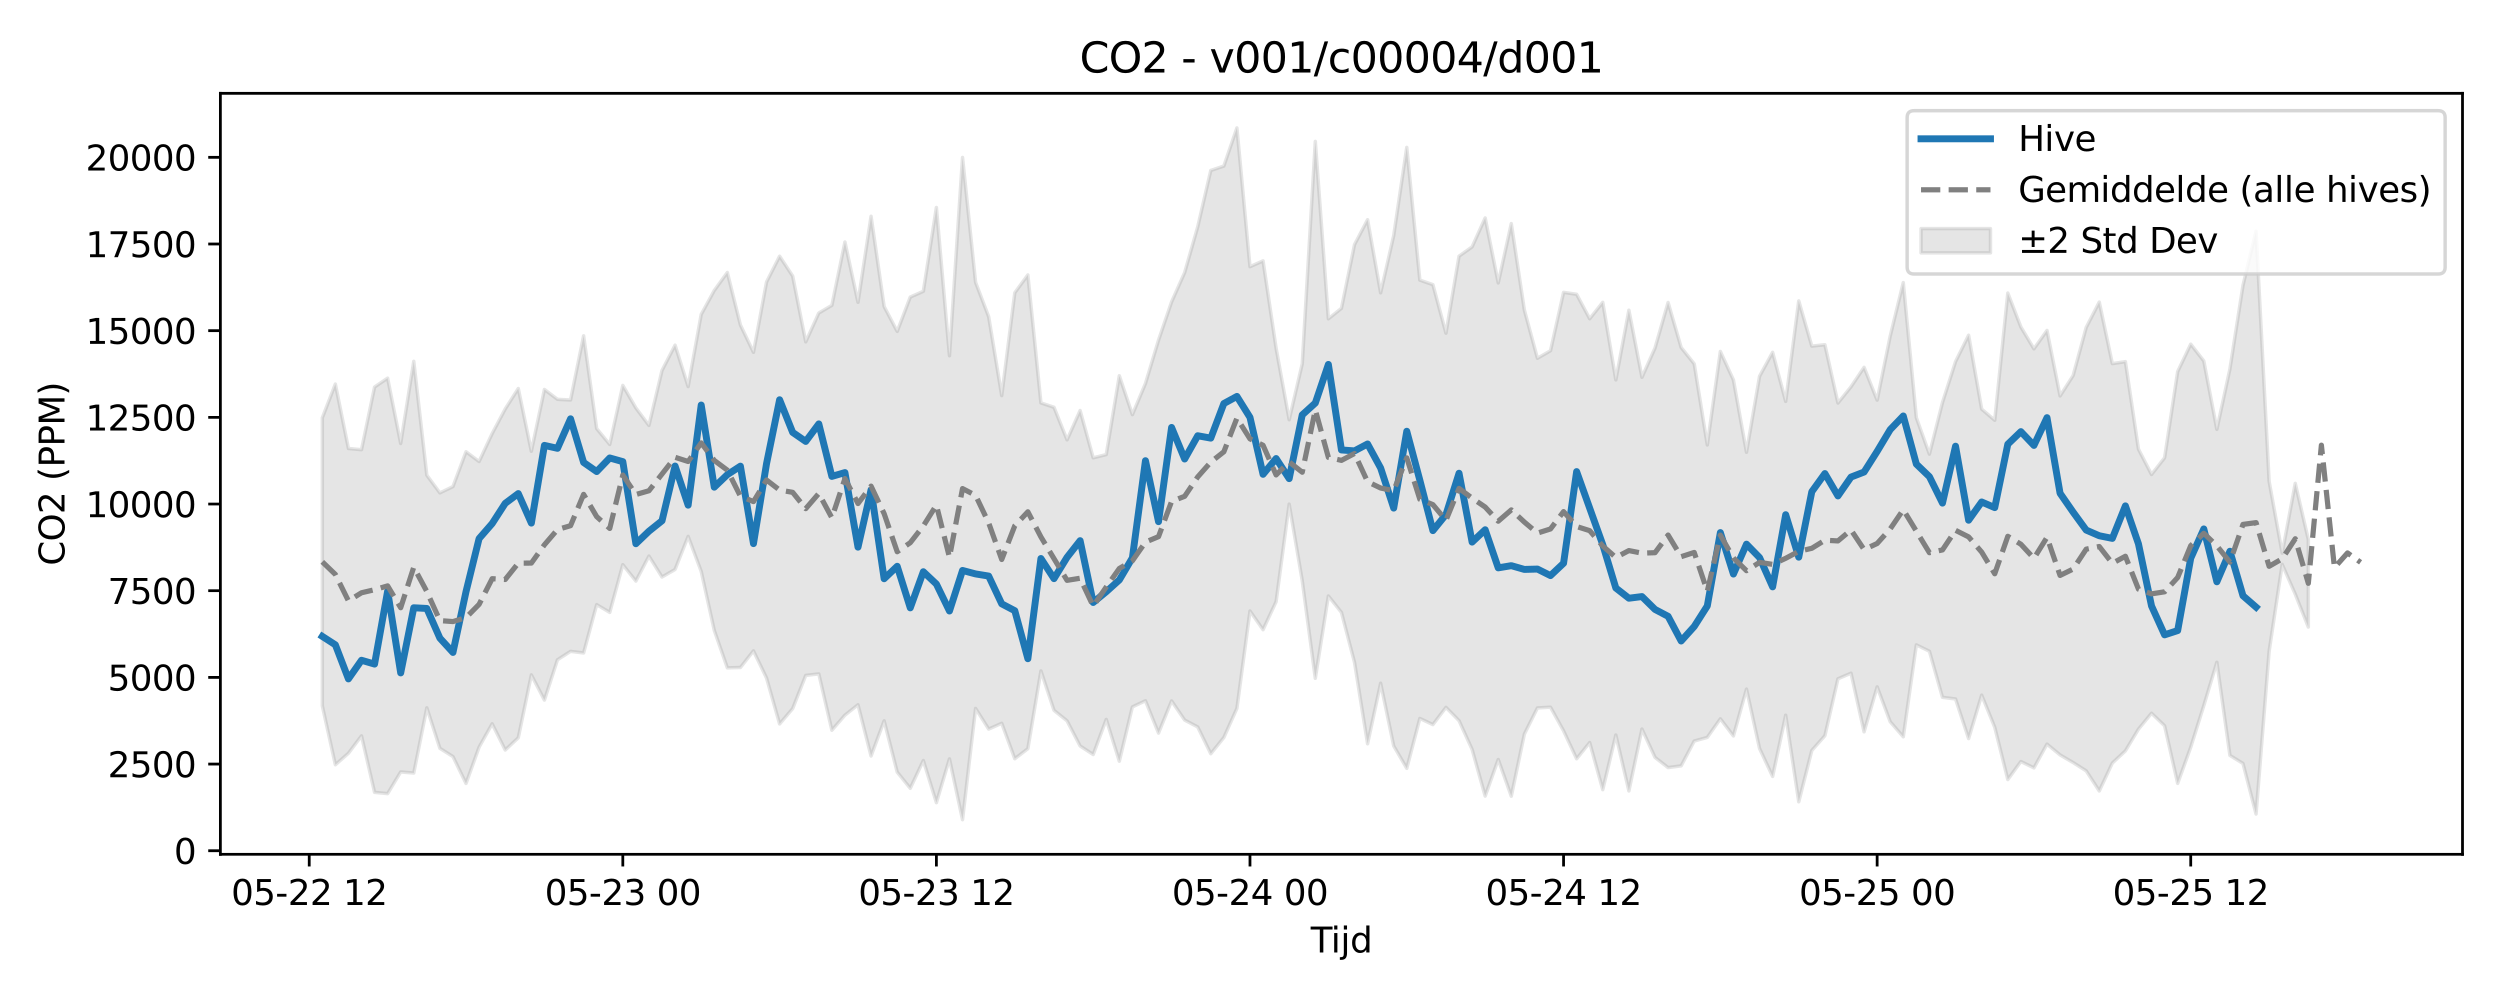 <?xml version="1.0" encoding="utf-8" standalone="no"?>
<!DOCTYPE svg PUBLIC "-//W3C//DTD SVG 1.1//EN"
  "http://www.w3.org/Graphics/SVG/1.1/DTD/svg11.dtd">
<svg xmlns:xlink="http://www.w3.org/1999/xlink" width="720pt" height="288pt" viewBox="0 0 720 288" xmlns="http://www.w3.org/2000/svg" version="1.1">
 <defs>
  <style type="text/css">*{stroke-linejoin: round; stroke-linecap: butt}</style>
 </defs>
 <g id="figure_1">
  <g id="patch_1">
   <path d="M 0 288 
L 720 288 
L 720 0 
L 0 0 
z
" style="fill: #ffffff"/>
  </g>
  <g id="axes_1">
   <g id="patch_2">
    <path d="M 63.47 246.04 
L 709.2 246.04 
L 709.2 26.88 
L 63.47 26.88 
z
" style="fill: #ffffff"/>
   </g>
   <g id="FillBetweenPolyCollection_1">
    <defs>
     <path id="m62ea2015b9" d="M 92.821 -167.655 
L 92.821 -84.737 
L 96.584 -67.748 
L 100.347 -71.061 
L 104.11 -76.075 
L 107.873 -59.799 
L 111.636 -59.438 
L 115.399 -65.676 
L 119.162 -65.373 
L 122.925 -84.146 
L 126.688 -72.485 
L 130.451 -70.106 
L 134.214 -62.361 
L 137.977 -72.821 
L 141.74 -79.545 
L 145.503 -71.996 
L 149.266 -75.524 
L 153.029 -93.636 
L 156.792 -86.373 
L 160.555 -97.991 
L 164.318 -100.406 
L 168.081 -99.948 
L 171.844 -113.867 
L 175.607 -111.625 
L 179.37 -125.377 
L 183.133 -120.646 
L 186.896 -127.853 
L 190.659 -121.816 
L 194.422 -123.994 
L 198.185 -133.522 
L 201.948 -123.439 
L 205.711 -106.45 
L 209.474 -95.656 
L 213.237 -95.756 
L 217 -100.557 
L 220.763 -92.726 
L 224.526 -79.505 
L 228.289 -83.924 
L 232.052 -93.48 
L 235.815 -93.916 
L 239.578 -77.69 
L 243.341 -82.037 
L 247.104 -85.028 
L 250.867 -70.269 
L 254.63 -80.404 
L 258.393 -65.638 
L 262.156 -60.966 
L 265.919 -68.969 
L 269.682 -56.829 
L 273.445 -69.446 
L 277.208 -51.922 
L 280.971 -83.982 
L 284.734 -78.02 
L 288.497 -79.689 
L 292.26 -69.478 
L 296.023 -72.38 
L 299.786 -94.777 
L 303.549 -83.423 
L 307.312 -80.396 
L 311.075 -73.161 
L 314.838 -70.69 
L 318.601 -80.816 
L 322.364 -68.766 
L 326.127 -84.403 
L 329.89 -86.184 
L 333.653 -76.872 
L 337.416 -86.14 
L 341.179 -80.619 
L 344.942 -78.638 
L 348.705 -70.921 
L 352.468 -75.596 
L 356.231 -83.992 
L 359.994 -112.03 
L 363.757 -106.64 
L 367.52 -114.723 
L 371.283 -142.817 
L 375.046 -120.758 
L 378.809 -92.64 
L 382.572 -116.365 
L 386.335 -111.619 
L 390.098 -97.233 
L 393.861 -73.786 
L 397.624 -91.236 
L 401.387 -73.176 
L 405.15 -66.712 
L 408.913 -81.093 
L 412.676 -79.309 
L 416.439 -84.278 
L 420.202 -80.445 
L 423.965 -72.169 
L 427.728 -58.717 
L 431.491 -69.278 
L 435.254 -58.687 
L 439.017 -76.573 
L 442.78 -84.109 
L 446.543 -84.329 
L 450.306 -77.517 
L 454.069 -69.471 
L 457.832 -74.154 
L 461.595 -60.564 
L 465.358 -76.321 
L 469.121 -60.206 
L 472.884 -78.045 
L 476.647 -69.867 
L 480.41 -66.929 
L 484.173 -67.434 
L 487.936 -74.581 
L 491.699 -75.623 
L 495.462 -80.983 
L 499.225 -76.041 
L 502.988 -89.546 
L 506.751 -72.434 
L 510.514 -64.38 
L 514.277 -82.028 
L 518.04 -57.079 
L 521.803 -71.865 
L 525.566 -76.105 
L 529.329 -92.501 
L 533.092 -94.121 
L 536.855 -77.233 
L 540.618 -90.185 
L 544.381 -80.142 
L 548.144 -75.803 
L 551.907 -102.276 
L 555.67 -100.438 
L 559.433 -87.167 
L 563.196 -86.692 
L 566.959 -75.29 
L 570.722 -87.81 
L 574.485 -78.551 
L 578.248 -63.486 
L 582.011 -68.685 
L 585.774 -66.849 
L 589.537 -73.694 
L 593.3 -70.583 
L 597.063 -68.382 
L 600.826 -65.993 
L 604.589 -60.2 
L 608.352 -68.237 
L 612.115 -71.747 
L 615.878 -78 
L 619.641 -82.588 
L 623.404 -78.966 
L 627.167 -62.384 
L 630.93 -72.805 
L 634.693 -84.78 
L 638.456 -97.265 
L 642.219 -70.442 
L 645.982 -68.117 
L 649.745 -53.553 
L 653.508 -100.433 
L 657.271 -125.454 
L 661.034 -116.873 
L 664.797 -107.408 
L 664.797 -132.605 
L 664.797 -132.605 
L 661.034 -148.796 
L 657.271 -128.678 
L 653.508 -149.377 
L 649.745 -221.414 
L 645.982 -205.832 
L 642.219 -181.742 
L 638.456 -164.345 
L 634.693 -184.036 
L 630.93 -188.878 
L 627.167 -180.976 
L 623.404 -156.161 
L 619.641 -151.35 
L 615.878 -158.649 
L 612.115 -183.848 
L 608.352 -183.277 
L 604.589 -201.002 
L 600.826 -193.692 
L 597.063 -179.85 
L 593.3 -173.967 
L 589.537 -192.833 
L 585.774 -187.537 
L 582.011 -193.841 
L 578.248 -203.603 
L 574.485 -166.96 
L 570.722 -170.183 
L 566.959 -191.46 
L 563.196 -183.849 
L 559.433 -172.08 
L 555.67 -157.206 
L 551.907 -167.712 
L 548.144 -206.623 
L 544.381 -191.198 
L 540.618 -172.759 
L 536.855 -182.206 
L 533.092 -176.616 
L 529.329 -171.931 
L 525.566 -188.724 
L 521.803 -188.321 
L 518.04 -201.349 
L 514.277 -172.388 
L 510.514 -186.54 
L 506.751 -179.637 
L 502.988 -157.739 
L 499.225 -178.587 
L 495.462 -186.78 
L 491.699 -159.851 
L 487.936 -183.21 
L 484.173 -187.927 
L 480.41 -200.887 
L 476.647 -187.782 
L 472.884 -179.335 
L 469.121 -198.662 
L 465.358 -178.584 
L 461.595 -200.94 
L 457.832 -196.189 
L 454.069 -203.249 
L 450.306 -203.803 
L 446.543 -186.994 
L 442.78 -184.815 
L 439.017 -198.717 
L 435.254 -223.613 
L 431.491 -206.515 
L 427.728 -225.233 
L 423.965 -216.9 
L 420.202 -214.226 
L 416.439 -192.039 
L 412.676 -206.019 
L 408.913 -207.335 
L 405.15 -245.561 
L 401.387 -220.168 
L 397.624 -203.659 
L 393.861 -224.727 
L 390.098 -217.546 
L 386.335 -199.201 
L 382.572 -196.176 
L 378.809 -247.278 
L 375.046 -183.243 
L 371.283 -167.109 
L 367.52 -187.717 
L 363.757 -212.88 
L 359.994 -211.19 
L 356.231 -251.158 
L 352.468 -240.179 
L 348.705 -238.912 
L 344.942 -222.661 
L 341.179 -209.502 
L 337.416 -201.047 
L 333.653 -190.024 
L 329.89 -177.552 
L 326.127 -168.58 
L 322.364 -179.786 
L 318.601 -157.089 
L 314.838 -156.15 
L 311.075 -169.771 
L 307.312 -161.327 
L 303.549 -170.712 
L 299.786 -171.963 
L 296.023 -208.825 
L 292.26 -203.691 
L 288.497 -174.055 
L 284.734 -196.809 
L 280.971 -206.679 
L 277.208 -242.655 
L 273.445 -185.535 
L 269.682 -228.25 
L 265.919 -204.106 
L 262.156 -202.444 
L 258.393 -192.559 
L 254.63 -199.729 
L 250.867 -225.713 
L 247.104 -200.933 
L 243.341 -218.305 
L 239.578 -200.058 
L 235.815 -197.851 
L 232.052 -189.545 
L 228.289 -208.496 
L 224.526 -214.212 
L 220.763 -206.787 
L 217 -186.531 
L 213.237 -194.426 
L 209.474 -209.525 
L 205.711 -204.342 
L 201.948 -197.45 
L 198.185 -176.664 
L 194.422 -188.603 
L 190.659 -181.297 
L 186.896 -165.474 
L 183.133 -170.514 
L 179.37 -177.007 
L 175.607 -159.99 
L 171.844 -164.56 
L 168.081 -191.294 
L 164.318 -172.8 
L 160.555 -172.995 
L 156.792 -175.834 
L 153.029 -158.026 
L 149.266 -176.112 
L 145.503 -170.213 
L 141.74 -163.13 
L 137.977 -155.081 
L 134.214 -157.903 
L 130.451 -147.866 
L 126.688 -146.049 
L 122.925 -151.148 
L 119.162 -183.943 
L 115.399 -160.276 
L 111.636 -179.096 
L 107.873 -176.531 
L 104.11 -158.489 
L 100.347 -158.839 
L 96.584 -177.394 
L 92.821 -167.655 
z
" style="stroke: #808080; stroke-opacity: 0.2"/>
    </defs>
    <g clip-path="url(#p361dbcde77)">
     <use xlink:href="#m62ea2015b9" x="0" y="288" style="fill: #808080; fill-opacity: 0.2; stroke: #808080; stroke-opacity: 0.2"/>
    </g>
   </g>
   <g id="matplotlib.axis_1">
    <g id="xtick_1">
     <g id="line2d_1">
      <defs>
       <path id="m0633269682" d="M 0 0 
L 0 3.5 
" style="stroke: #000000; stroke-width: 0.8"/>
      </defs>
      <g>
       <use xlink:href="#m0633269682" x="89.058" y="246.04" style="stroke: #000000; stroke-width: 0.8"/>
      </g>
     </g>
     <g id="text_1">
      <!-- 05-22 12 -->
      <g transform="translate(66.578 260.638) scale(0.1 -0.1)">
       <defs>
        <path id="DejaVuSans-30" d="M 2034 4250 
Q 1547 4250 1301 3770 
Q 1056 3291 1056 2328 
Q 1056 1369 1301 889 
Q 1547 409 2034 409 
Q 2525 409 2770 889 
Q 3016 1369 3016 2328 
Q 3016 3291 2770 3770 
Q 2525 4250 2034 4250 
z
M 2034 4750 
Q 2819 4750 3233 4129 
Q 3647 3509 3647 2328 
Q 3647 1150 3233 529 
Q 2819 -91 2034 -91 
Q 1250 -91 836 529 
Q 422 1150 422 2328 
Q 422 3509 836 4129 
Q 1250 4750 2034 4750 
z
" transform="scale(0.016)"/>
        <path id="DejaVuSans-35" d="M 691 4666 
L 3169 4666 
L 3169 4134 
L 1269 4134 
L 1269 2991 
Q 1406 3038 1543 3061 
Q 1681 3084 1819 3084 
Q 2600 3084 3056 2656 
Q 3513 2228 3513 1497 
Q 3513 744 3044 326 
Q 2575 -91 1722 -91 
Q 1428 -91 1123 -41 
Q 819 9 494 109 
L 494 744 
Q 775 591 1075 516 
Q 1375 441 1709 441 
Q 2250 441 2565 725 
Q 2881 1009 2881 1497 
Q 2881 1984 2565 2268 
Q 2250 2553 1709 2553 
Q 1456 2553 1204 2497 
Q 953 2441 691 2322 
L 691 4666 
z
" transform="scale(0.016)"/>
        <path id="DejaVuSans-2d" d="M 313 2009 
L 1997 2009 
L 1997 1497 
L 313 1497 
L 313 2009 
z
" transform="scale(0.016)"/>
        <path id="DejaVuSans-32" d="M 1228 531 
L 3431 531 
L 3431 0 
L 469 0 
L 469 531 
Q 828 903 1448 1529 
Q 2069 2156 2228 2338 
Q 2531 2678 2651 2914 
Q 2772 3150 2772 3378 
Q 2772 3750 2511 3984 
Q 2250 4219 1831 4219 
Q 1534 4219 1204 4116 
Q 875 4013 500 3803 
L 500 4441 
Q 881 4594 1212 4672 
Q 1544 4750 1819 4750 
Q 2544 4750 2975 4387 
Q 3406 4025 3406 3419 
Q 3406 3131 3298 2873 
Q 3191 2616 2906 2266 
Q 2828 2175 2409 1742 
Q 1991 1309 1228 531 
z
" transform="scale(0.016)"/>
        <path id="DejaVuSans-20" transform="scale(0.016)"/>
        <path id="DejaVuSans-31" d="M 794 531 
L 1825 531 
L 1825 4091 
L 703 3866 
L 703 4441 
L 1819 4666 
L 2450 4666 
L 2450 531 
L 3481 531 
L 3481 0 
L 794 0 
L 794 531 
z
" transform="scale(0.016)"/>
       </defs>
       <use xlink:href="#DejaVuSans-30"/>
       <use xlink:href="#DejaVuSans-35" transform="translate(63.623 0)"/>
       <use xlink:href="#DejaVuSans-2d" transform="translate(127.246 0)"/>
       <use xlink:href="#DejaVuSans-32" transform="translate(163.33 0)"/>
       <use xlink:href="#DejaVuSans-32" transform="translate(226.953 0)"/>
       <use xlink:href="#DejaVuSans-20" transform="translate(290.576 0)"/>
       <use xlink:href="#DejaVuSans-31" transform="translate(322.363 0)"/>
       <use xlink:href="#DejaVuSans-32" transform="translate(385.986 0)"/>
      </g>
     </g>
    </g>
    <g id="xtick_2">
     <g id="line2d_2">
      <g>
       <use xlink:href="#m0633269682" x="179.37" y="246.04" style="stroke: #000000; stroke-width: 0.8"/>
      </g>
     </g>
     <g id="text_2">
      <!-- 05-23 00 -->
      <g transform="translate(156.89 260.638) scale(0.1 -0.1)">
       <defs>
        <path id="DejaVuSans-33" d="M 2597 2516 
Q 3050 2419 3304 2112 
Q 3559 1806 3559 1356 
Q 3559 666 3084 287 
Q 2609 -91 1734 -91 
Q 1441 -91 1130 -33 
Q 819 25 488 141 
L 488 750 
Q 750 597 1062 519 
Q 1375 441 1716 441 
Q 2309 441 2620 675 
Q 2931 909 2931 1356 
Q 2931 1769 2642 2001 
Q 2353 2234 1838 2234 
L 1294 2234 
L 1294 2753 
L 1863 2753 
Q 2328 2753 2575 2939 
Q 2822 3125 2822 3475 
Q 2822 3834 2567 4026 
Q 2313 4219 1838 4219 
Q 1578 4219 1281 4162 
Q 984 4106 628 3988 
L 628 4550 
Q 988 4650 1302 4700 
Q 1616 4750 1894 4750 
Q 2613 4750 3031 4423 
Q 3450 4097 3450 3541 
Q 3450 3153 3228 2886 
Q 3006 2619 2597 2516 
z
" transform="scale(0.016)"/>
       </defs>
       <use xlink:href="#DejaVuSans-30"/>
       <use xlink:href="#DejaVuSans-35" transform="translate(63.623 0)"/>
       <use xlink:href="#DejaVuSans-2d" transform="translate(127.246 0)"/>
       <use xlink:href="#DejaVuSans-32" transform="translate(163.33 0)"/>
       <use xlink:href="#DejaVuSans-33" transform="translate(226.953 0)"/>
       <use xlink:href="#DejaVuSans-20" transform="translate(290.576 0)"/>
       <use xlink:href="#DejaVuSans-30" transform="translate(322.363 0)"/>
       <use xlink:href="#DejaVuSans-30" transform="translate(385.986 0)"/>
      </g>
     </g>
    </g>
    <g id="xtick_3">
     <g id="line2d_3">
      <g>
       <use xlink:href="#m0633269682" x="269.682" y="246.04" style="stroke: #000000; stroke-width: 0.8"/>
      </g>
     </g>
     <g id="text_3">
      <!-- 05-23 12 -->
      <g transform="translate(247.202 260.638) scale(0.1 -0.1)">
       <use xlink:href="#DejaVuSans-30"/>
       <use xlink:href="#DejaVuSans-35" transform="translate(63.623 0)"/>
       <use xlink:href="#DejaVuSans-2d" transform="translate(127.246 0)"/>
       <use xlink:href="#DejaVuSans-32" transform="translate(163.33 0)"/>
       <use xlink:href="#DejaVuSans-33" transform="translate(226.953 0)"/>
       <use xlink:href="#DejaVuSans-20" transform="translate(290.576 0)"/>
       <use xlink:href="#DejaVuSans-31" transform="translate(322.363 0)"/>
       <use xlink:href="#DejaVuSans-32" transform="translate(385.986 0)"/>
      </g>
     </g>
    </g>
    <g id="xtick_4">
     <g id="line2d_4">
      <g>
       <use xlink:href="#m0633269682" x="359.994" y="246.04" style="stroke: #000000; stroke-width: 0.8"/>
      </g>
     </g>
     <g id="text_4">
      <!-- 05-24 00 -->
      <g transform="translate(337.514 260.638) scale(0.1 -0.1)">
       <defs>
        <path id="DejaVuSans-34" d="M 2419 4116 
L 825 1625 
L 2419 1625 
L 2419 4116 
z
M 2253 4666 
L 3047 4666 
L 3047 1625 
L 3713 1625 
L 3713 1100 
L 3047 1100 
L 3047 0 
L 2419 0 
L 2419 1100 
L 313 1100 
L 313 1709 
L 2253 4666 
z
" transform="scale(0.016)"/>
       </defs>
       <use xlink:href="#DejaVuSans-30"/>
       <use xlink:href="#DejaVuSans-35" transform="translate(63.623 0)"/>
       <use xlink:href="#DejaVuSans-2d" transform="translate(127.246 0)"/>
       <use xlink:href="#DejaVuSans-32" transform="translate(163.33 0)"/>
       <use xlink:href="#DejaVuSans-34" transform="translate(226.953 0)"/>
       <use xlink:href="#DejaVuSans-20" transform="translate(290.576 0)"/>
       <use xlink:href="#DejaVuSans-30" transform="translate(322.363 0)"/>
       <use xlink:href="#DejaVuSans-30" transform="translate(385.986 0)"/>
      </g>
     </g>
    </g>
    <g id="xtick_5">
     <g id="line2d_5">
      <g>
       <use xlink:href="#m0633269682" x="450.306" y="246.04" style="stroke: #000000; stroke-width: 0.8"/>
      </g>
     </g>
     <g id="text_5">
      <!-- 05-24 12 -->
      <g transform="translate(427.825 260.638) scale(0.1 -0.1)">
       <use xlink:href="#DejaVuSans-30"/>
       <use xlink:href="#DejaVuSans-35" transform="translate(63.623 0)"/>
       <use xlink:href="#DejaVuSans-2d" transform="translate(127.246 0)"/>
       <use xlink:href="#DejaVuSans-32" transform="translate(163.33 0)"/>
       <use xlink:href="#DejaVuSans-34" transform="translate(226.953 0)"/>
       <use xlink:href="#DejaVuSans-20" transform="translate(290.576 0)"/>
       <use xlink:href="#DejaVuSans-31" transform="translate(322.363 0)"/>
       <use xlink:href="#DejaVuSans-32" transform="translate(385.986 0)"/>
      </g>
     </g>
    </g>
    <g id="xtick_6">
     <g id="line2d_6">
      <g>
       <use xlink:href="#m0633269682" x="540.618" y="246.04" style="stroke: #000000; stroke-width: 0.8"/>
      </g>
     </g>
     <g id="text_6">
      <!-- 05-25 00 -->
      <g transform="translate(518.137 260.638) scale(0.1 -0.1)">
       <use xlink:href="#DejaVuSans-30"/>
       <use xlink:href="#DejaVuSans-35" transform="translate(63.623 0)"/>
       <use xlink:href="#DejaVuSans-2d" transform="translate(127.246 0)"/>
       <use xlink:href="#DejaVuSans-32" transform="translate(163.33 0)"/>
       <use xlink:href="#DejaVuSans-35" transform="translate(226.953 0)"/>
       <use xlink:href="#DejaVuSans-20" transform="translate(290.576 0)"/>
       <use xlink:href="#DejaVuSans-30" transform="translate(322.363 0)"/>
       <use xlink:href="#DejaVuSans-30" transform="translate(385.986 0)"/>
      </g>
     </g>
    </g>
    <g id="xtick_7">
     <g id="line2d_7">
      <g>
       <use xlink:href="#m0633269682" x="630.93" y="246.04" style="stroke: #000000; stroke-width: 0.8"/>
      </g>
     </g>
     <g id="text_7">
      <!-- 05-25 12 -->
      <g transform="translate(608.449 260.638) scale(0.1 -0.1)">
       <use xlink:href="#DejaVuSans-30"/>
       <use xlink:href="#DejaVuSans-35" transform="translate(63.623 0)"/>
       <use xlink:href="#DejaVuSans-2d" transform="translate(127.246 0)"/>
       <use xlink:href="#DejaVuSans-32" transform="translate(163.33 0)"/>
       <use xlink:href="#DejaVuSans-35" transform="translate(226.953 0)"/>
       <use xlink:href="#DejaVuSans-20" transform="translate(290.576 0)"/>
       <use xlink:href="#DejaVuSans-31" transform="translate(322.363 0)"/>
       <use xlink:href="#DejaVuSans-32" transform="translate(385.986 0)"/>
      </g>
     </g>
    </g>
    <g id="text_8">
     <!-- Tijd -->
     <g transform="translate(377.485 274.317) scale(0.1 -0.1)">
      <defs>
       <path id="DejaVuSans-54" d="M -19 4666 
L 3928 4666 
L 3928 4134 
L 2272 4134 
L 2272 0 
L 1638 0 
L 1638 4134 
L -19 4134 
L -19 4666 
z
" transform="scale(0.016)"/>
       <path id="DejaVuSans-69" d="M 603 3500 
L 1178 3500 
L 1178 0 
L 603 0 
L 603 3500 
z
M 603 4863 
L 1178 4863 
L 1178 4134 
L 603 4134 
L 603 4863 
z
" transform="scale(0.016)"/>
       <path id="DejaVuSans-6a" d="M 603 3500 
L 1178 3500 
L 1178 -63 
Q 1178 -731 923 -1031 
Q 669 -1331 103 -1331 
L -116 -1331 
L -116 -844 
L 38 -844 
Q 366 -844 484 -692 
Q 603 -541 603 -63 
L 603 3500 
z
M 603 4863 
L 1178 4863 
L 1178 4134 
L 603 4134 
L 603 4863 
z
" transform="scale(0.016)"/>
       <path id="DejaVuSans-64" d="M 2906 2969 
L 2906 4863 
L 3481 4863 
L 3481 0 
L 2906 0 
L 2906 525 
Q 2725 213 2448 61 
Q 2172 -91 1784 -91 
Q 1150 -91 751 415 
Q 353 922 353 1747 
Q 353 2572 751 3078 
Q 1150 3584 1784 3584 
Q 2172 3584 2448 3432 
Q 2725 3281 2906 2969 
z
M 947 1747 
Q 947 1113 1208 752 
Q 1469 391 1925 391 
Q 2381 391 2643 752 
Q 2906 1113 2906 1747 
Q 2906 2381 2643 2742 
Q 2381 3103 1925 3103 
Q 1469 3103 1208 2742 
Q 947 2381 947 1747 
z
" transform="scale(0.016)"/>
      </defs>
      <use xlink:href="#DejaVuSans-54"/>
      <use xlink:href="#DejaVuSans-69" transform="translate(57.959 0)"/>
      <use xlink:href="#DejaVuSans-6a" transform="translate(85.742 0)"/>
      <use xlink:href="#DejaVuSans-64" transform="translate(113.525 0)"/>
     </g>
    </g>
   </g>
   <g id="matplotlib.axis_2">
    <g id="ytick_1">
     <g id="line2d_8">
      <defs>
       <path id="m24df0151ca" d="M 0 0 
L -3.5 0 
" style="stroke: #000000; stroke-width: 0.8"/>
      </defs>
      <g>
       <use xlink:href="#m24df0151ca" x="63.47" y="245.012" style="stroke: #000000; stroke-width: 0.8"/>
      </g>
     </g>
     <g id="text_9">
      <!-- 0 -->
      <g transform="translate(50.108 248.811) scale(0.1 -0.1)">
       <use xlink:href="#DejaVuSans-30"/>
      </g>
     </g>
    </g>
    <g id="ytick_2">
     <g id="line2d_9">
      <g>
       <use xlink:href="#m24df0151ca" x="63.47" y="220.05" style="stroke: #000000; stroke-width: 0.8"/>
      </g>
     </g>
     <g id="text_10">
      <!-- 2500 -->
      <g transform="translate(31.02 223.849) scale(0.1 -0.1)">
       <use xlink:href="#DejaVuSans-32"/>
       <use xlink:href="#DejaVuSans-35" transform="translate(63.623 0)"/>
       <use xlink:href="#DejaVuSans-30" transform="translate(127.246 0)"/>
       <use xlink:href="#DejaVuSans-30" transform="translate(190.869 0)"/>
      </g>
     </g>
    </g>
    <g id="ytick_3">
     <g id="line2d_10">
      <g>
       <use xlink:href="#m24df0151ca" x="63.47" y="195.087" style="stroke: #000000; stroke-width: 0.8"/>
      </g>
     </g>
     <g id="text_11">
      <!-- 5000 -->
      <g transform="translate(31.02 198.886) scale(0.1 -0.1)">
       <use xlink:href="#DejaVuSans-35"/>
       <use xlink:href="#DejaVuSans-30" transform="translate(63.623 0)"/>
       <use xlink:href="#DejaVuSans-30" transform="translate(127.246 0)"/>
       <use xlink:href="#DejaVuSans-30" transform="translate(190.869 0)"/>
      </g>
     </g>
    </g>
    <g id="ytick_4">
     <g id="line2d_11">
      <g>
       <use xlink:href="#m24df0151ca" x="63.47" y="170.124" style="stroke: #000000; stroke-width: 0.8"/>
      </g>
     </g>
     <g id="text_12">
      <!-- 7500 -->
      <g transform="translate(31.02 173.924) scale(0.1 -0.1)">
       <defs>
        <path id="DejaVuSans-37" d="M 525 4666 
L 3525 4666 
L 3525 4397 
L 1831 0 
L 1172 0 
L 2766 4134 
L 525 4134 
L 525 4666 
z
" transform="scale(0.016)"/>
       </defs>
       <use xlink:href="#DejaVuSans-37"/>
       <use xlink:href="#DejaVuSans-35" transform="translate(63.623 0)"/>
       <use xlink:href="#DejaVuSans-30" transform="translate(127.246 0)"/>
       <use xlink:href="#DejaVuSans-30" transform="translate(190.869 0)"/>
      </g>
     </g>
    </g>
    <g id="ytick_5">
     <g id="line2d_12">
      <g>
       <use xlink:href="#m24df0151ca" x="63.47" y="145.162" style="stroke: #000000; stroke-width: 0.8"/>
      </g>
     </g>
     <g id="text_13">
      <!-- 10000 -->
      <g transform="translate(24.657 148.961) scale(0.1 -0.1)">
       <use xlink:href="#DejaVuSans-31"/>
       <use xlink:href="#DejaVuSans-30" transform="translate(63.623 0)"/>
       <use xlink:href="#DejaVuSans-30" transform="translate(127.246 0)"/>
       <use xlink:href="#DejaVuSans-30" transform="translate(190.869 0)"/>
       <use xlink:href="#DejaVuSans-30" transform="translate(254.492 0)"/>
      </g>
     </g>
    </g>
    <g id="ytick_6">
     <g id="line2d_13">
      <g>
       <use xlink:href="#m24df0151ca" x="63.47" y="120.199" style="stroke: #000000; stroke-width: 0.8"/>
      </g>
     </g>
     <g id="text_14">
      <!-- 12500 -->
      <g transform="translate(24.657 123.998) scale(0.1 -0.1)">
       <use xlink:href="#DejaVuSans-31"/>
       <use xlink:href="#DejaVuSans-32" transform="translate(63.623 0)"/>
       <use xlink:href="#DejaVuSans-35" transform="translate(127.246 0)"/>
       <use xlink:href="#DejaVuSans-30" transform="translate(190.869 0)"/>
       <use xlink:href="#DejaVuSans-30" transform="translate(254.492 0)"/>
      </g>
     </g>
    </g>
    <g id="ytick_7">
     <g id="line2d_14">
      <g>
       <use xlink:href="#m24df0151ca" x="63.47" y="95.237" style="stroke: #000000; stroke-width: 0.8"/>
      </g>
     </g>
     <g id="text_15">
      <!-- 15000 -->
      <g transform="translate(24.657 99.036) scale(0.1 -0.1)">
       <use xlink:href="#DejaVuSans-31"/>
       <use xlink:href="#DejaVuSans-35" transform="translate(63.623 0)"/>
       <use xlink:href="#DejaVuSans-30" transform="translate(127.246 0)"/>
       <use xlink:href="#DejaVuSans-30" transform="translate(190.869 0)"/>
       <use xlink:href="#DejaVuSans-30" transform="translate(254.492 0)"/>
      </g>
     </g>
    </g>
    <g id="ytick_8">
     <g id="line2d_15">
      <g>
       <use xlink:href="#m24df0151ca" x="63.47" y="70.274" style="stroke: #000000; stroke-width: 0.8"/>
      </g>
     </g>
     <g id="text_16">
      <!-- 17500 -->
      <g transform="translate(24.657 74.073) scale(0.1 -0.1)">
       <use xlink:href="#DejaVuSans-31"/>
       <use xlink:href="#DejaVuSans-37" transform="translate(63.623 0)"/>
       <use xlink:href="#DejaVuSans-35" transform="translate(127.246 0)"/>
       <use xlink:href="#DejaVuSans-30" transform="translate(190.869 0)"/>
       <use xlink:href="#DejaVuSans-30" transform="translate(254.492 0)"/>
      </g>
     </g>
    </g>
    <g id="ytick_9">
     <g id="line2d_16">
      <g>
       <use xlink:href="#m24df0151ca" x="63.47" y="45.311" style="stroke: #000000; stroke-width: 0.8"/>
      </g>
     </g>
     <g id="text_17">
      <!-- 20000 -->
      <g transform="translate(24.657 49.111) scale(0.1 -0.1)">
       <use xlink:href="#DejaVuSans-32"/>
       <use xlink:href="#DejaVuSans-30" transform="translate(63.623 0)"/>
       <use xlink:href="#DejaVuSans-30" transform="translate(127.246 0)"/>
       <use xlink:href="#DejaVuSans-30" transform="translate(190.869 0)"/>
       <use xlink:href="#DejaVuSans-30" transform="translate(254.492 0)"/>
      </g>
     </g>
    </g>
    <g id="text_18">
     <!-- CO2 (PPM) -->
     <g transform="translate(18.578 162.903) rotate(-90) scale(0.1 -0.1)">
      <defs>
       <path id="DejaVuSans-43" d="M 4122 4306 
L 4122 3641 
Q 3803 3938 3442 4084 
Q 3081 4231 2675 4231 
Q 1875 4231 1450 3742 
Q 1025 3253 1025 2328 
Q 1025 1406 1450 917 
Q 1875 428 2675 428 
Q 3081 428 3442 575 
Q 3803 722 4122 1019 
L 4122 359 
Q 3791 134 3420 21 
Q 3050 -91 2638 -91 
Q 1578 -91 968 557 
Q 359 1206 359 2328 
Q 359 3453 968 4101 
Q 1578 4750 2638 4750 
Q 3056 4750 3426 4639 
Q 3797 4528 4122 4306 
z
" transform="scale(0.016)"/>
       <path id="DejaVuSans-4f" d="M 2522 4238 
Q 1834 4238 1429 3725 
Q 1025 3213 1025 2328 
Q 1025 1447 1429 934 
Q 1834 422 2522 422 
Q 3209 422 3611 934 
Q 4013 1447 4013 2328 
Q 4013 3213 3611 3725 
Q 3209 4238 2522 4238 
z
M 2522 4750 
Q 3503 4750 4090 4092 
Q 4678 3434 4678 2328 
Q 4678 1225 4090 567 
Q 3503 -91 2522 -91 
Q 1538 -91 948 565 
Q 359 1222 359 2328 
Q 359 3434 948 4092 
Q 1538 4750 2522 4750 
z
" transform="scale(0.016)"/>
       <path id="DejaVuSans-28" d="M 1984 4856 
Q 1566 4138 1362 3434 
Q 1159 2731 1159 2009 
Q 1159 1288 1364 580 
Q 1569 -128 1984 -844 
L 1484 -844 
Q 1016 -109 783 600 
Q 550 1309 550 2009 
Q 550 2706 781 3412 
Q 1013 4119 1484 4856 
L 1984 4856 
z
" transform="scale(0.016)"/>
       <path id="DejaVuSans-50" d="M 1259 4147 
L 1259 2394 
L 2053 2394 
Q 2494 2394 2734 2622 
Q 2975 2850 2975 3272 
Q 2975 3691 2734 3919 
Q 2494 4147 2053 4147 
L 1259 4147 
z
M 628 4666 
L 2053 4666 
Q 2838 4666 3239 4311 
Q 3641 3956 3641 3272 
Q 3641 2581 3239 2228 
Q 2838 1875 2053 1875 
L 1259 1875 
L 1259 0 
L 628 0 
L 628 4666 
z
" transform="scale(0.016)"/>
       <path id="DejaVuSans-4d" d="M 628 4666 
L 1569 4666 
L 2759 1491 
L 3956 4666 
L 4897 4666 
L 4897 0 
L 4281 0 
L 4281 4097 
L 3078 897 
L 2444 897 
L 1241 4097 
L 1241 0 
L 628 0 
L 628 4666 
z
" transform="scale(0.016)"/>
       <path id="DejaVuSans-29" d="M 513 4856 
L 1013 4856 
Q 1481 4119 1714 3412 
Q 1947 2706 1947 2009 
Q 1947 1309 1714 600 
Q 1481 -109 1013 -844 
L 513 -844 
Q 928 -128 1133 580 
Q 1338 1288 1338 2009 
Q 1338 2731 1133 3434 
Q 928 4138 513 4856 
z
" transform="scale(0.016)"/>
      </defs>
      <use xlink:href="#DejaVuSans-43"/>
      <use xlink:href="#DejaVuSans-4f" transform="translate(69.824 0)"/>
      <use xlink:href="#DejaVuSans-32" transform="translate(148.535 0)"/>
      <use xlink:href="#DejaVuSans-20" transform="translate(212.158 0)"/>
      <use xlink:href="#DejaVuSans-28" transform="translate(243.945 0)"/>
      <use xlink:href="#DejaVuSans-50" transform="translate(282.959 0)"/>
      <use xlink:href="#DejaVuSans-50" transform="translate(343.262 0)"/>
      <use xlink:href="#DejaVuSans-4d" transform="translate(403.564 0)"/>
      <use xlink:href="#DejaVuSans-29" transform="translate(489.844 0)"/>
     </g>
    </g>
   </g>
   <g id="line2d_17">
    <path d="M 92.821 183.275 
L 96.584 185.704 
L 100.347 195.523 
L 104.11 190.158 
L 107.873 191.256 
L 111.636 170.254 
L 115.399 193.796 
L 119.162 175.037 
L 122.925 175.237 
L 126.688 183.787 
L 130.451 187.901 
L 134.214 170.384 
L 137.977 155.11 
L 141.74 150.79 
L 145.503 144.965 
L 149.266 142.153 
L 153.029 150.65 
L 156.792 128.274 
L 160.555 129.116 
L 164.318 120.619 
L 168.081 133.183 
L 171.844 135.809 
L 175.607 131.895 
L 179.37 132.95 
L 183.133 156.591 
L 186.896 152.99 
L 190.659 149.981 
L 194.422 134.221 
L 198.185 145.485 
L 201.948 116.654 
L 205.711 140.306 
L 209.474 136.699 
L 213.237 134.255 
L 217 156.558 
L 220.763 133.529 
L 224.526 115.133 
L 228.289 124.526 
L 232.052 127.129 
L 235.815 122.086 
L 239.578 137.2 
L 243.341 136.105 
L 247.104 157.576 
L 250.867 141.058 
L 254.63 166.673 
L 258.393 163.095 
L 262.156 175.06 
L 265.919 164.659 
L 269.682 168.211 
L 273.445 175.969 
L 277.208 164.29 
L 280.971 165.288 
L 284.734 165.904 
L 288.497 173.905 
L 292.26 175.883 
L 296.023 189.705 
L 299.786 160.855 
L 303.549 166.646 
L 307.312 160.502 
L 311.075 155.716 
L 314.838 173.513 
L 318.601 170.421 
L 322.364 167.029 
L 326.127 160.659 
L 329.89 132.684 
L 333.653 150.234 
L 337.416 123.108 
L 341.179 132.191 
L 344.942 125.495 
L 348.705 126.18 
L 352.468 116.218 
L 356.231 114.168 
L 359.994 120.199 
L 363.757 136.601 
L 367.52 132.061 
L 371.283 137.843 
L 375.046 119.487 
L 378.809 116.072 
L 382.572 104.959 
L 386.335 129.585 
L 390.098 129.855 
L 393.861 127.864 
L 397.624 134.787 
L 401.387 146.33 
L 405.15 124.203 
L 408.913 138.295 
L 412.676 152.82 
L 416.439 148.187 
L 420.202 136.295 
L 423.965 156.122 
L 427.728 152.571 
L 431.491 163.544 
L 435.254 162.912 
L 439.017 163.994 
L 442.78 163.89 
L 446.543 165.771 
L 450.306 162.216 
L 454.069 135.822 
L 461.595 156.878 
L 465.358 169.346 
L 469.121 172.288 
L 472.884 171.812 
L 476.647 175.516 
L 480.41 177.5 
L 484.173 184.609 
L 487.936 180.426 
L 491.699 174.518 
L 495.462 153.386 
L 499.225 165.328 
L 502.988 156.724 
L 506.751 160.579 
L 510.514 169.013 
L 514.277 148.234 
L 518.04 160.462 
L 521.803 141.604 
L 525.566 136.388 
L 529.329 142.825 
L 533.092 137.397 
L 536.855 135.942 
L 540.618 130.001 
L 544.381 123.724 
L 548.144 119.8 
L 551.907 133.659 
L 555.67 137.28 
L 559.433 144.892 
L 563.196 128.507 
L 566.959 149.825 
L 570.722 144.569 
L 574.485 146.19 
L 578.248 127.931 
L 582.011 124.313 
L 585.774 128.277 
L 589.537 120.292 
L 593.3 142.063 
L 597.063 147.498 
L 600.826 152.661 
L 604.589 154.295 
L 608.352 155.057 
L 612.115 145.694 
L 615.878 156.638 
L 619.641 174.521 
L 623.404 182.835 
L 627.167 181.607 
L 630.93 160.768 
L 634.693 152.338 
L 638.456 167.552 
L 642.219 158.765 
L 645.982 171.585 
L 649.745 174.857 
L 649.745 174.857 
" clip-path="url(#p361dbcde77)" style="fill: none; stroke: #1f77b4; stroke-width: 2; stroke-linecap: square"/>
   </g>
   <g id="line2d_18">
    <path d="M 92.821 161.804 
L 96.584 165.429 
L 100.347 173.05 
L 104.11 170.718 
L 107.873 169.835 
L 111.636 168.733 
L 115.399 175.024 
L 119.162 163.342 
L 122.925 170.353 
L 126.688 178.733 
L 130.451 179.014 
L 134.214 177.868 
L 137.977 174.049 
L 141.74 166.662 
L 145.503 166.895 
L 149.266 162.182 
L 153.029 162.169 
L 156.792 156.896 
L 160.555 152.507 
L 164.318 151.397 
L 168.081 142.379 
L 171.844 148.786 
L 175.607 152.192 
L 179.37 136.808 
L 183.133 142.42 
L 186.896 141.337 
L 194.422 131.701 
L 198.185 132.907 
L 201.948 127.556 
L 205.711 132.604 
L 209.474 135.41 
L 213.237 142.909 
L 217 144.456 
L 220.763 138.243 
L 224.526 141.142 
L 228.289 141.79 
L 232.052 146.488 
L 235.815 142.117 
L 239.578 149.126 
L 243.341 137.829 
L 247.104 145.019 
L 250.867 140.009 
L 254.63 147.933 
L 258.393 158.901 
L 262.156 156.295 
L 265.919 151.463 
L 269.682 145.461 
L 273.445 160.51 
L 277.208 140.711 
L 280.971 142.669 
L 284.734 150.586 
L 288.497 161.128 
L 292.26 151.416 
L 296.023 147.398 
L 299.786 154.63 
L 307.312 167.138 
L 311.075 166.534 
L 314.838 174.58 
L 318.601 169.047 
L 322.364 163.724 
L 326.127 161.509 
L 329.89 156.132 
L 333.653 154.552 
L 337.416 144.407 
L 341.179 142.94 
L 344.942 137.351 
L 348.705 133.084 
L 352.468 130.113 
L 356.231 120.425 
L 359.994 126.39 
L 363.757 128.24 
L 367.52 136.78 
L 371.283 133.037 
L 375.046 135.999 
L 378.809 118.041 
L 382.572 131.729 
L 386.335 132.59 
L 390.098 130.61 
L 393.861 138.744 
L 397.624 140.552 
L 401.387 141.328 
L 405.15 131.863 
L 408.913 143.786 
L 412.676 145.336 
L 416.439 149.841 
L 420.202 140.665 
L 423.965 143.465 
L 427.728 146.025 
L 431.491 150.104 
L 435.254 146.85 
L 439.017 150.355 
L 442.78 153.538 
L 446.543 152.338 
L 450.306 147.34 
L 454.069 151.64 
L 457.832 152.828 
L 461.595 157.248 
L 465.358 160.548 
L 469.121 158.566 
L 472.884 159.31 
L 476.647 159.175 
L 480.41 154.092 
L 484.173 160.32 
L 487.936 159.105 
L 491.699 170.263 
L 495.462 154.119 
L 499.225 160.686 
L 502.988 164.357 
L 506.751 161.964 
L 510.514 162.54 
L 514.277 160.792 
L 518.04 158.786 
L 521.803 157.907 
L 525.566 155.585 
L 529.329 155.784 
L 533.092 152.631 
L 536.855 158.28 
L 540.618 156.528 
L 544.381 152.33 
L 548.144 146.787 
L 555.67 159.178 
L 559.433 158.376 
L 563.196 152.73 
L 566.959 154.625 
L 570.722 159.004 
L 574.485 165.244 
L 578.248 154.456 
L 582.011 156.737 
L 585.774 160.807 
L 589.537 154.736 
L 593.3 165.725 
L 597.063 163.884 
L 600.826 158.157 
L 604.589 157.399 
L 608.352 162.243 
L 612.115 160.202 
L 615.878 169.676 
L 619.641 171.031 
L 623.404 170.437 
L 627.167 166.32 
L 630.93 157.159 
L 634.693 153.592 
L 638.456 157.195 
L 642.219 161.908 
L 645.982 151.025 
L 649.745 150.517 
L 653.508 163.095 
L 657.271 160.934 
L 661.034 155.165 
L 664.797 167.993 
L 668.56 128.21 
L 672.323 163.489 
L 676.086 159.244 
L 679.849 161.952 
L 679.849 161.952 
" clip-path="url(#p361dbcde77)" style="fill: none; stroke-dasharray: 5.55,2.4; stroke-dashoffset: 0; stroke: #808080; stroke-width: 1.5"/>
   </g>
   <g id="patch_3">
    <path d="M 63.47 246.04 
L 63.47 26.88 
" style="fill: none; stroke: #000000; stroke-width: 0.8; stroke-linejoin: miter; stroke-linecap: square"/>
   </g>
   <g id="patch_4">
    <path d="M 709.2 246.04 
L 709.2 26.88 
" style="fill: none; stroke: #000000; stroke-width: 0.8; stroke-linejoin: miter; stroke-linecap: square"/>
   </g>
   <g id="patch_5">
    <path d="M 63.47 246.04 
L 709.2 246.04 
" style="fill: none; stroke: #000000; stroke-width: 0.8; stroke-linejoin: miter; stroke-linecap: square"/>
   </g>
   <g id="patch_6">
    <path d="M 63.47 26.88 
L 709.2 26.88 
" style="fill: none; stroke: #000000; stroke-width: 0.8; stroke-linejoin: miter; stroke-linecap: square"/>
   </g>
   <g id="text_19">
    <!-- CO2 - v001/c00004/d001 -->
    <g transform="translate(310.932 20.88) scale(0.12 -0.12)">
     <defs>
      <path id="DejaVuSans-76" d="M 191 3500 
L 800 3500 
L 1894 563 
L 2988 3500 
L 3597 3500 
L 2284 0 
L 1503 0 
L 191 3500 
z
" transform="scale(0.016)"/>
      <path id="DejaVuSans-2f" d="M 1625 4666 
L 2156 4666 
L 531 -594 
L 0 -594 
L 1625 4666 
z
" transform="scale(0.016)"/>
      <path id="DejaVuSans-63" d="M 3122 3366 
L 3122 2828 
Q 2878 2963 2633 3030 
Q 2388 3097 2138 3097 
Q 1578 3097 1268 2742 
Q 959 2388 959 1747 
Q 959 1106 1268 751 
Q 1578 397 2138 397 
Q 2388 397 2633 464 
Q 2878 531 3122 666 
L 3122 134 
Q 2881 22 2623 -34 
Q 2366 -91 2075 -91 
Q 1284 -91 818 406 
Q 353 903 353 1747 
Q 353 2603 823 3093 
Q 1294 3584 2113 3584 
Q 2378 3584 2631 3529 
Q 2884 3475 3122 3366 
z
" transform="scale(0.016)"/>
     </defs>
     <use xlink:href="#DejaVuSans-43"/>
     <use xlink:href="#DejaVuSans-4f" transform="translate(69.824 0)"/>
     <use xlink:href="#DejaVuSans-32" transform="translate(148.535 0)"/>
     <use xlink:href="#DejaVuSans-20" transform="translate(212.158 0)"/>
     <use xlink:href="#DejaVuSans-2d" transform="translate(243.945 0)"/>
     <use xlink:href="#DejaVuSans-20" transform="translate(280.029 0)"/>
     <use xlink:href="#DejaVuSans-76" transform="translate(311.816 0)"/>
     <use xlink:href="#DejaVuSans-30" transform="translate(370.996 0)"/>
     <use xlink:href="#DejaVuSans-30" transform="translate(434.619 0)"/>
     <use xlink:href="#DejaVuSans-31" transform="translate(498.242 0)"/>
     <use xlink:href="#DejaVuSans-2f" transform="translate(561.865 0)"/>
     <use xlink:href="#DejaVuSans-63" transform="translate(595.557 0)"/>
     <use xlink:href="#DejaVuSans-30" transform="translate(650.537 0)"/>
     <use xlink:href="#DejaVuSans-30" transform="translate(714.16 0)"/>
     <use xlink:href="#DejaVuSans-30" transform="translate(777.783 0)"/>
     <use xlink:href="#DejaVuSans-30" transform="translate(841.406 0)"/>
     <use xlink:href="#DejaVuSans-34" transform="translate(905.029 0)"/>
     <use xlink:href="#DejaVuSans-2f" transform="translate(968.652 0)"/>
     <use xlink:href="#DejaVuSans-64" transform="translate(1002.344 0)"/>
     <use xlink:href="#DejaVuSans-30" transform="translate(1065.82 0)"/>
     <use xlink:href="#DejaVuSans-30" transform="translate(1129.443 0)"/>
     <use xlink:href="#DejaVuSans-31" transform="translate(1193.066 0)"/>
    </g>
   </g>
   <g id="legend_1">
    <g id="patch_7">
     <path d="M 551.256 78.914 
L 702.2 78.914 
Q 704.2 78.914 704.2 76.914 
L 704.2 33.88 
Q 704.2 31.88 702.2 31.88 
L 551.256 31.88 
Q 549.256 31.88 549.256 33.88 
L 549.256 76.914 
Q 549.256 78.914 551.256 78.914 
z
" style="fill: #ffffff; opacity: 0.8; stroke: #cccccc; stroke-linejoin: miter"/>
    </g>
    <g id="line2d_19">
     <path d="M 553.256 39.978 
L 563.256 39.978 
L 573.256 39.978 
" style="fill: none; stroke: #1f77b4; stroke-width: 2; stroke-linecap: square"/>
    </g>
    <g id="text_20">
     <!-- Hive -->
     <g transform="translate(581.256 43.478) scale(0.1 -0.1)">
      <defs>
       <path id="DejaVuSans-48" d="M 628 4666 
L 1259 4666 
L 1259 2753 
L 3553 2753 
L 3553 4666 
L 4184 4666 
L 4184 0 
L 3553 0 
L 3553 2222 
L 1259 2222 
L 1259 0 
L 628 0 
L 628 4666 
z
" transform="scale(0.016)"/>
       <path id="DejaVuSans-65" d="M 3597 1894 
L 3597 1613 
L 953 1613 
Q 991 1019 1311 708 
Q 1631 397 2203 397 
Q 2534 397 2845 478 
Q 3156 559 3463 722 
L 3463 178 
Q 3153 47 2828 -22 
Q 2503 -91 2169 -91 
Q 1331 -91 842 396 
Q 353 884 353 1716 
Q 353 2575 817 3079 
Q 1281 3584 2069 3584 
Q 2775 3584 3186 3129 
Q 3597 2675 3597 1894 
z
M 3022 2063 
Q 3016 2534 2758 2815 
Q 2500 3097 2075 3097 
Q 1594 3097 1305 2825 
Q 1016 2553 972 2059 
L 3022 2063 
z
" transform="scale(0.016)"/>
      </defs>
      <use xlink:href="#DejaVuSans-48"/>
      <use xlink:href="#DejaVuSans-69" transform="translate(75.195 0)"/>
      <use xlink:href="#DejaVuSans-76" transform="translate(102.979 0)"/>
      <use xlink:href="#DejaVuSans-65" transform="translate(162.158 0)"/>
     </g>
    </g>
    <g id="line2d_20">
     <path d="M 553.256 54.657 
L 563.256 54.657 
L 573.256 54.657 
" style="fill: none; stroke-dasharray: 5.55,2.4; stroke-dashoffset: 0; stroke: #808080; stroke-width: 1.5"/>
    </g>
    <g id="text_21">
     <!-- Gemiddelde (alle hives) -->
     <g transform="translate(581.256 58.157) scale(0.1 -0.1)">
      <defs>
       <path id="DejaVuSans-47" d="M 3809 666 
L 3809 1919 
L 2778 1919 
L 2778 2438 
L 4434 2438 
L 4434 434 
Q 4069 175 3628 42 
Q 3188 -91 2688 -91 
Q 1594 -91 976 548 
Q 359 1188 359 2328 
Q 359 3472 976 4111 
Q 1594 4750 2688 4750 
Q 3144 4750 3555 4637 
Q 3966 4525 4313 4306 
L 4313 3634 
Q 3963 3931 3569 4081 
Q 3175 4231 2741 4231 
Q 1884 4231 1454 3753 
Q 1025 3275 1025 2328 
Q 1025 1384 1454 906 
Q 1884 428 2741 428 
Q 3075 428 3337 486 
Q 3600 544 3809 666 
z
" transform="scale(0.016)"/>
       <path id="DejaVuSans-6d" d="M 3328 2828 
Q 3544 3216 3844 3400 
Q 4144 3584 4550 3584 
Q 5097 3584 5394 3201 
Q 5691 2819 5691 2113 
L 5691 0 
L 5113 0 
L 5113 2094 
Q 5113 2597 4934 2840 
Q 4756 3084 4391 3084 
Q 3944 3084 3684 2787 
Q 3425 2491 3425 1978 
L 3425 0 
L 2847 0 
L 2847 2094 
Q 2847 2600 2669 2842 
Q 2491 3084 2119 3084 
Q 1678 3084 1418 2786 
Q 1159 2488 1159 1978 
L 1159 0 
L 581 0 
L 581 3500 
L 1159 3500 
L 1159 2956 
Q 1356 3278 1631 3431 
Q 1906 3584 2284 3584 
Q 2666 3584 2933 3390 
Q 3200 3197 3328 2828 
z
" transform="scale(0.016)"/>
       <path id="DejaVuSans-6c" d="M 603 4863 
L 1178 4863 
L 1178 0 
L 603 0 
L 603 4863 
z
" transform="scale(0.016)"/>
       <path id="DejaVuSans-61" d="M 2194 1759 
Q 1497 1759 1228 1600 
Q 959 1441 959 1056 
Q 959 750 1161 570 
Q 1363 391 1709 391 
Q 2188 391 2477 730 
Q 2766 1069 2766 1631 
L 2766 1759 
L 2194 1759 
z
M 3341 1997 
L 3341 0 
L 2766 0 
L 2766 531 
Q 2569 213 2275 61 
Q 1981 -91 1556 -91 
Q 1019 -91 701 211 
Q 384 513 384 1019 
Q 384 1609 779 1909 
Q 1175 2209 1959 2209 
L 2766 2209 
L 2766 2266 
Q 2766 2663 2505 2880 
Q 2244 3097 1772 3097 
Q 1472 3097 1187 3025 
Q 903 2953 641 2809 
L 641 3341 
Q 956 3463 1253 3523 
Q 1550 3584 1831 3584 
Q 2591 3584 2966 3190 
Q 3341 2797 3341 1997 
z
" transform="scale(0.016)"/>
       <path id="DejaVuSans-68" d="M 3513 2113 
L 3513 0 
L 2938 0 
L 2938 2094 
Q 2938 2591 2744 2837 
Q 2550 3084 2163 3084 
Q 1697 3084 1428 2787 
Q 1159 2491 1159 1978 
L 1159 0 
L 581 0 
L 581 4863 
L 1159 4863 
L 1159 2956 
Q 1366 3272 1645 3428 
Q 1925 3584 2291 3584 
Q 2894 3584 3203 3211 
Q 3513 2838 3513 2113 
z
" transform="scale(0.016)"/>
       <path id="DejaVuSans-73" d="M 2834 3397 
L 2834 2853 
Q 2591 2978 2328 3040 
Q 2066 3103 1784 3103 
Q 1356 3103 1142 2972 
Q 928 2841 928 2578 
Q 928 2378 1081 2264 
Q 1234 2150 1697 2047 
L 1894 2003 
Q 2506 1872 2764 1633 
Q 3022 1394 3022 966 
Q 3022 478 2636 193 
Q 2250 -91 1575 -91 
Q 1294 -91 989 -36 
Q 684 19 347 128 
L 347 722 
Q 666 556 975 473 
Q 1284 391 1588 391 
Q 1994 391 2212 530 
Q 2431 669 2431 922 
Q 2431 1156 2273 1281 
Q 2116 1406 1581 1522 
L 1381 1569 
Q 847 1681 609 1914 
Q 372 2147 372 2553 
Q 372 3047 722 3315 
Q 1072 3584 1716 3584 
Q 2034 3584 2315 3537 
Q 2597 3491 2834 3397 
z
" transform="scale(0.016)"/>
      </defs>
      <use xlink:href="#DejaVuSans-47"/>
      <use xlink:href="#DejaVuSans-65" transform="translate(77.49 0)"/>
      <use xlink:href="#DejaVuSans-6d" transform="translate(139.014 0)"/>
      <use xlink:href="#DejaVuSans-69" transform="translate(236.426 0)"/>
      <use xlink:href="#DejaVuSans-64" transform="translate(264.209 0)"/>
      <use xlink:href="#DejaVuSans-64" transform="translate(327.686 0)"/>
      <use xlink:href="#DejaVuSans-65" transform="translate(391.162 0)"/>
      <use xlink:href="#DejaVuSans-6c" transform="translate(452.686 0)"/>
      <use xlink:href="#DejaVuSans-64" transform="translate(480.469 0)"/>
      <use xlink:href="#DejaVuSans-65" transform="translate(543.945 0)"/>
      <use xlink:href="#DejaVuSans-20" transform="translate(605.469 0)"/>
      <use xlink:href="#DejaVuSans-28" transform="translate(637.256 0)"/>
      <use xlink:href="#DejaVuSans-61" transform="translate(676.27 0)"/>
      <use xlink:href="#DejaVuSans-6c" transform="translate(737.549 0)"/>
      <use xlink:href="#DejaVuSans-6c" transform="translate(765.332 0)"/>
      <use xlink:href="#DejaVuSans-65" transform="translate(793.115 0)"/>
      <use xlink:href="#DejaVuSans-20" transform="translate(854.639 0)"/>
      <use xlink:href="#DejaVuSans-68" transform="translate(886.426 0)"/>
      <use xlink:href="#DejaVuSans-69" transform="translate(949.805 0)"/>
      <use xlink:href="#DejaVuSans-76" transform="translate(977.588 0)"/>
      <use xlink:href="#DejaVuSans-65" transform="translate(1036.768 0)"/>
      <use xlink:href="#DejaVuSans-73" transform="translate(1098.291 0)"/>
      <use xlink:href="#DejaVuSans-29" transform="translate(1150.391 0)"/>
     </g>
    </g>
    <g id="patch_8">
     <path d="M 553.256 72.835 
L 573.256 72.835 
L 573.256 65.835 
L 553.256 65.835 
z
" style="fill: #808080; fill-opacity: 0.2; stroke: #808080; stroke-opacity: 0.2; stroke-linejoin: miter"/>
    </g>
    <g id="text_22">
     <!-- ±2 Std Dev -->
     <g transform="translate(581.256 72.835) scale(0.1 -0.1)">
      <defs>
       <path id="DejaVuSans-b1" d="M 2944 4013 
L 2944 2803 
L 4684 2803 
L 4684 2272 
L 2944 2272 
L 2944 1063 
L 2419 1063 
L 2419 2272 
L 678 2272 
L 678 2803 
L 2419 2803 
L 2419 4013 
L 2944 4013 
z
M 678 531 
L 4684 531 
L 4684 0 
L 678 0 
L 678 531 
z
" transform="scale(0.016)"/>
       <path id="DejaVuSans-53" d="M 3425 4513 
L 3425 3897 
Q 3066 4069 2747 4153 
Q 2428 4238 2131 4238 
Q 1616 4238 1336 4038 
Q 1056 3838 1056 3469 
Q 1056 3159 1242 3001 
Q 1428 2844 1947 2747 
L 2328 2669 
Q 3034 2534 3370 2195 
Q 3706 1856 3706 1288 
Q 3706 609 3251 259 
Q 2797 -91 1919 -91 
Q 1588 -91 1214 -16 
Q 841 59 441 206 
L 441 856 
Q 825 641 1194 531 
Q 1563 422 1919 422 
Q 2459 422 2753 634 
Q 3047 847 3047 1241 
Q 3047 1584 2836 1778 
Q 2625 1972 2144 2069 
L 1759 2144 
Q 1053 2284 737 2584 
Q 422 2884 422 3419 
Q 422 4038 858 4394 
Q 1294 4750 2059 4750 
Q 2388 4750 2728 4690 
Q 3069 4631 3425 4513 
z
" transform="scale(0.016)"/>
       <path id="DejaVuSans-74" d="M 1172 4494 
L 1172 3500 
L 2356 3500 
L 2356 3053 
L 1172 3053 
L 1172 1153 
Q 1172 725 1289 603 
Q 1406 481 1766 481 
L 2356 481 
L 2356 0 
L 1766 0 
Q 1100 0 847 248 
Q 594 497 594 1153 
L 594 3053 
L 172 3053 
L 172 3500 
L 594 3500 
L 594 4494 
L 1172 4494 
z
" transform="scale(0.016)"/>
       <path id="DejaVuSans-44" d="M 1259 4147 
L 1259 519 
L 2022 519 
Q 2988 519 3436 956 
Q 3884 1394 3884 2338 
Q 3884 3275 3436 3711 
Q 2988 4147 2022 4147 
L 1259 4147 
z
M 628 4666 
L 1925 4666 
Q 3281 4666 3915 4102 
Q 4550 3538 4550 2338 
Q 4550 1131 3912 565 
Q 3275 0 1925 0 
L 628 0 
L 628 4666 
z
" transform="scale(0.016)"/>
      </defs>
      <use xlink:href="#DejaVuSans-b1"/>
      <use xlink:href="#DejaVuSans-32" transform="translate(83.789 0)"/>
      <use xlink:href="#DejaVuSans-20" transform="translate(147.412 0)"/>
      <use xlink:href="#DejaVuSans-53" transform="translate(179.199 0)"/>
      <use xlink:href="#DejaVuSans-74" transform="translate(242.676 0)"/>
      <use xlink:href="#DejaVuSans-64" transform="translate(281.885 0)"/>
      <use xlink:href="#DejaVuSans-20" transform="translate(345.361 0)"/>
      <use xlink:href="#DejaVuSans-44" transform="translate(377.148 0)"/>
      <use xlink:href="#DejaVuSans-65" transform="translate(454.15 0)"/>
      <use xlink:href="#DejaVuSans-76" transform="translate(515.674 0)"/>
     </g>
    </g>
   </g>
  </g>
 </g>
 <defs>
  <clipPath id="p361dbcde77">
   <rect x="63.47" y="26.88" width="645.73" height="219.16"/>
  </clipPath>
 </defs>
</svg>
